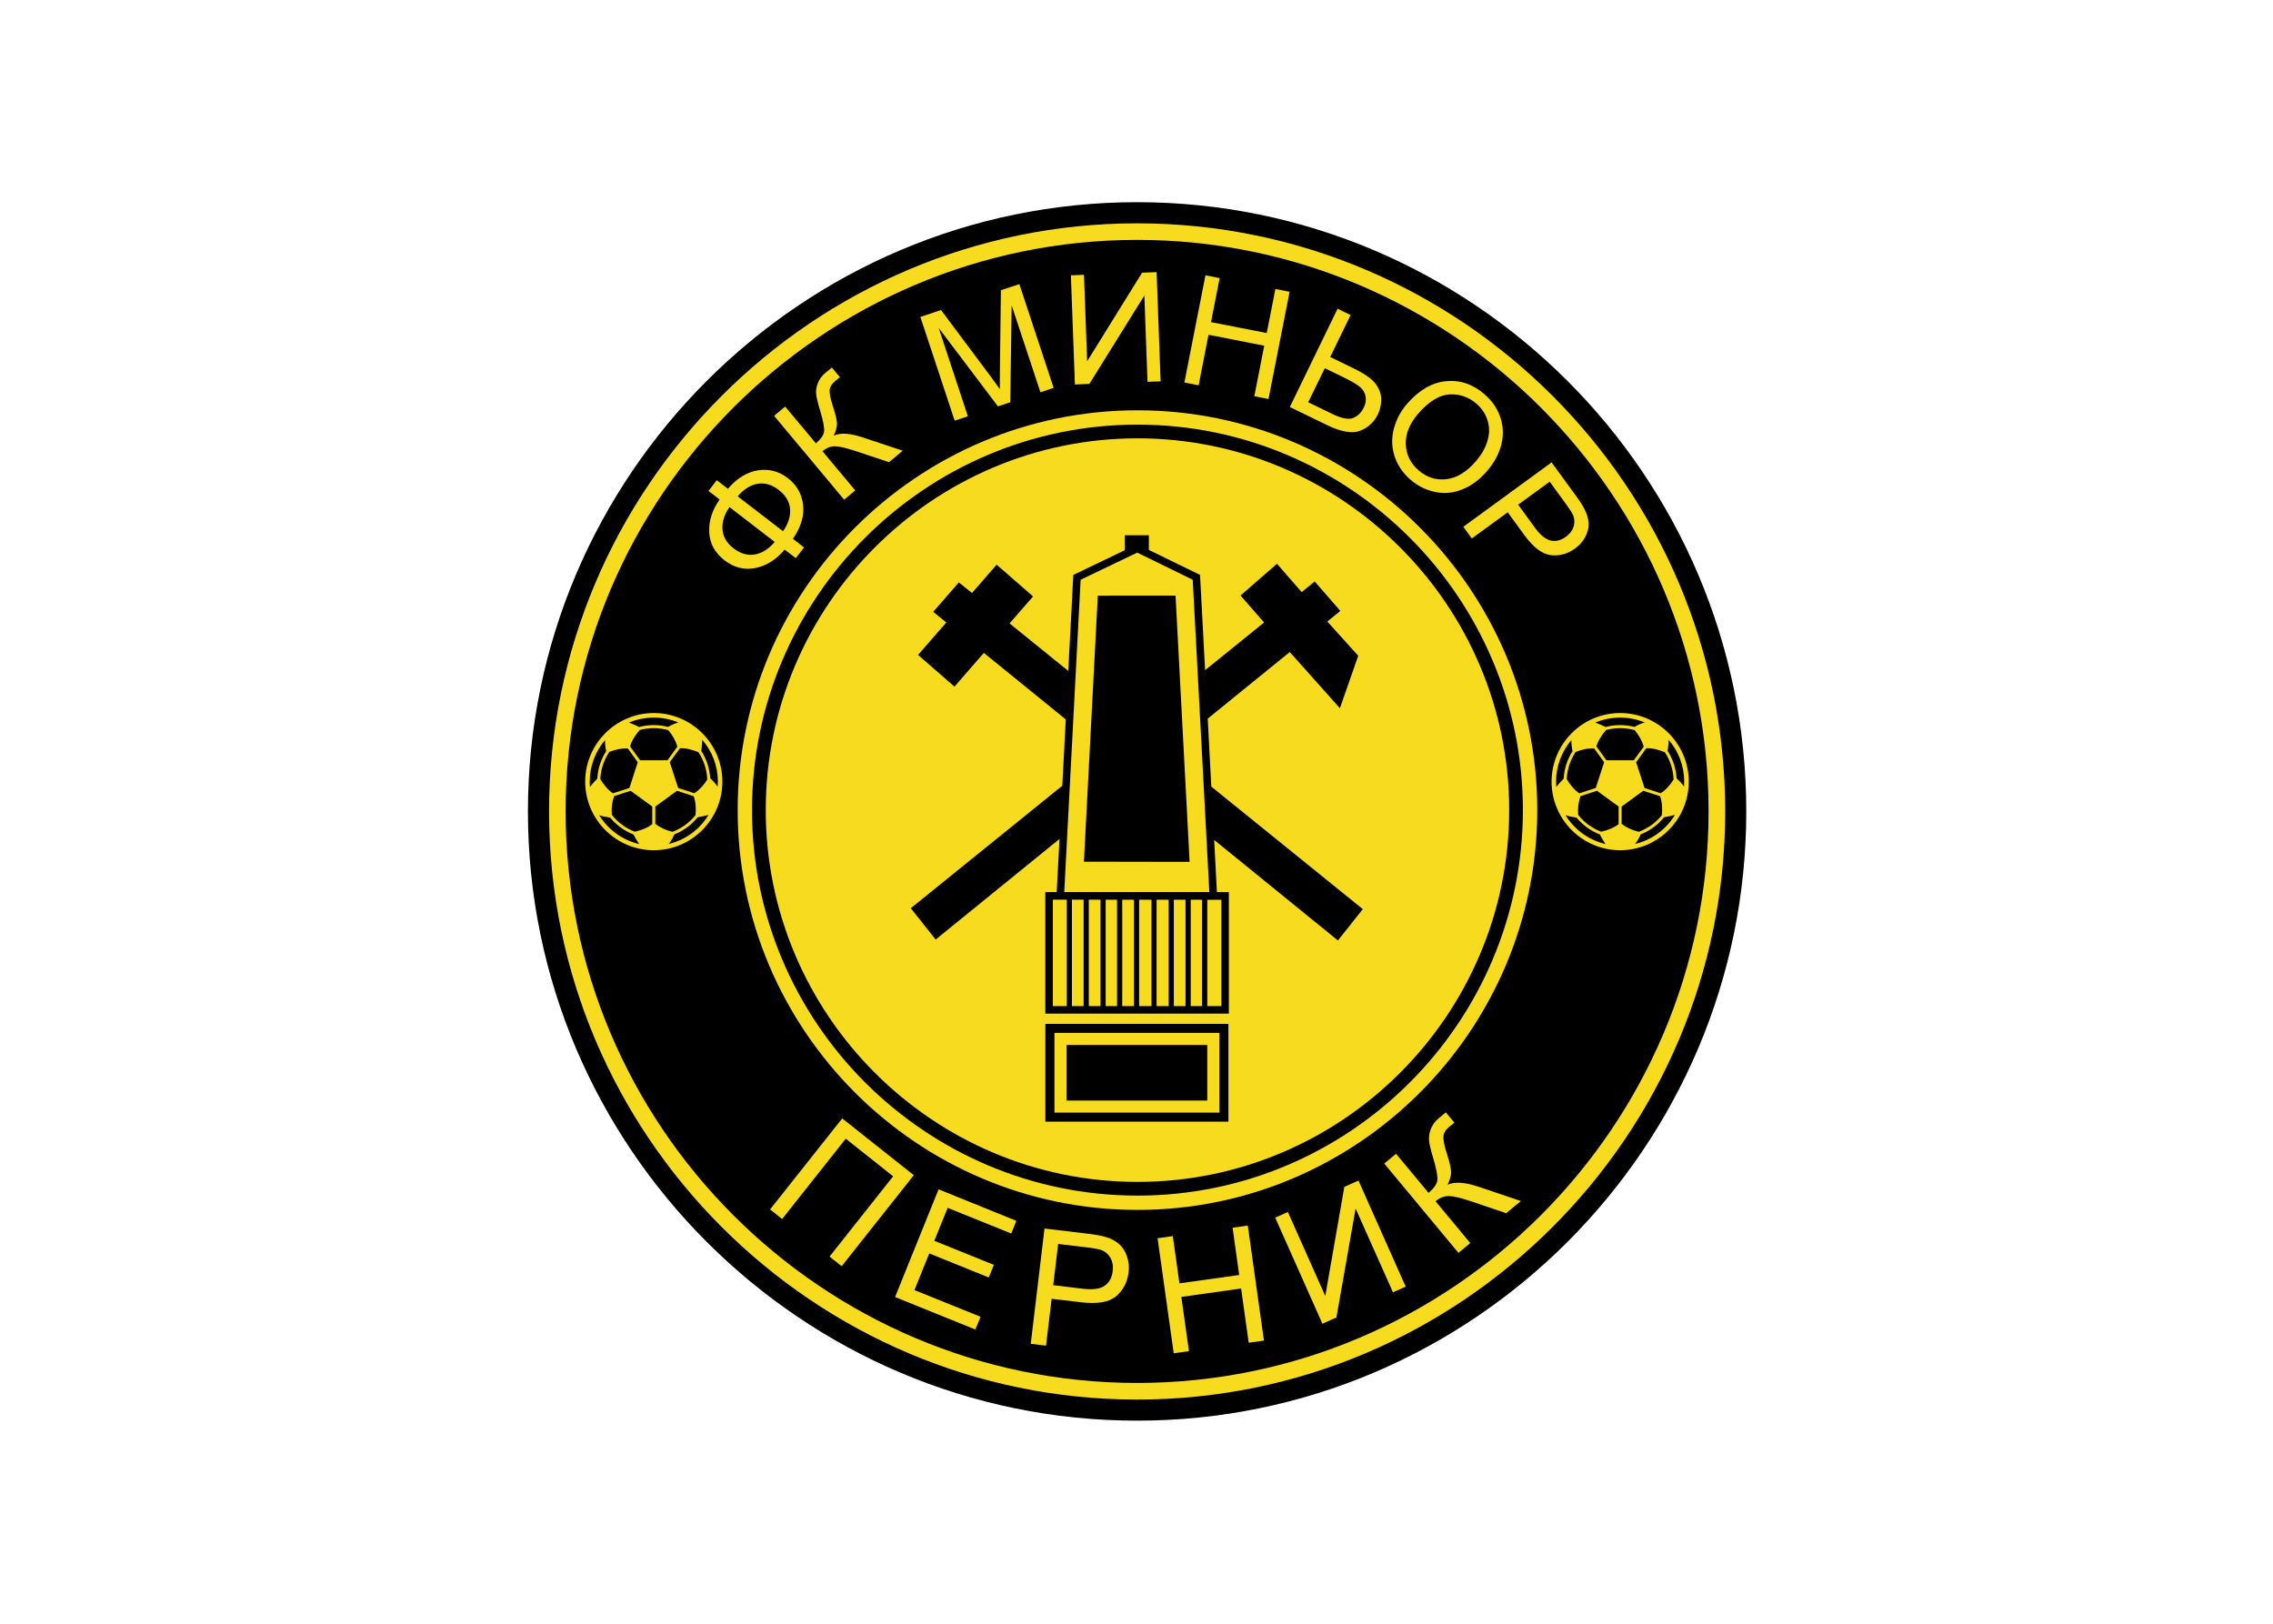 <svg clip-rule="evenodd" fill-rule="evenodd" stroke-linejoin="round" stroke-miterlimit="2" viewBox="0 0 560 400" xmlns="http://www.w3.org/2000/svg"><g transform="matrix(.264 0 0 -.264 9.812 402.641)"><path d="m0 0c313.126 0 568.493 255.367 568.493 568.493s-255.367 568.497-568.493 568.497-568.493-255.371-568.493-568.497 255.367-568.493 568.493-568.493" transform="translate(1024 199.507)"/><path d="m0 0c302.268 0 548.823 246.556 548.823 548.823 0 302.268-246.555 548.767-548.823 548.767s-548.766-246.499-548.766-548.767c0-302.267 246.498-548.823 548.766-548.823" fill="#f7db1f" transform="translate(1024 219.177)"/><path d="m0 0c293.74 0 533.303 239.563 533.303 533.303 0 293.741-239.563 533.307-533.303 533.307s-533.303-239.566-533.303-533.307c0-293.74 239.563-533.303 533.303-533.303" transform="translate(1024 234.697)"/><path d="m0 0c205.51 0 373.102 167.592 373.102 373.102 0 205.453-167.592 373.045-373.102 373.045s-373.102-167.592-373.102-373.045c0-205.51 167.592-373.102 373.102-373.102" fill="#f7db1f" transform="translate(1024.34 396.149)"/><path d="m0 0c198.12 0 359.685 161.623 359.685 359.742 0 198.12-161.565 359.686-359.685 359.686s-359.742-161.566-359.742-359.686c0-198.119 161.622-359.742 359.742-359.742" transform="translate(1024.34 409.508)"/><path d="m0 0c191.07 0 346.894 155.881 346.894 346.951 0 191.071-155.824 346.895-346.894 346.895-191.071 0-346.895-155.824-346.895-346.895 0-191.07 155.824-346.951 346.895-346.951" fill="#f7db1f" transform="translate(1024.34 422.299)"/><path d="m0 0c35.247 0 64.012 28.709 64.012 64.012 0 35.247-28.765 64.013-64.012 64.013-35.303 0-64.012-28.766-64.012-64.013 0-35.303 28.709-64.012 64.012-64.012" fill="#f7db1f" transform="translate(1474.81 731.787)"/><path d="m0 0c35.247 0 64.012 28.709 64.012 64.012 0 35.247-28.765 64.013-64.012 64.013s-64.012-28.766-64.012-64.013c0-35.303 28.765-64.012 64.012-64.012" fill="#f7db1f" transform="translate(572.958 731.787)"/><path d="m0 0c.455 9.323 3.468 17.964 8.3 25.298 6.026 2.444 11.825 3.525 17.339 3.297l9.323-12.848-7.845-24.047-15.292-5.003c-4.492 2.786-9.153 8.698-11.825 13.303m32.177-49.118c-8.528 3.241-15.918 8.698-21.489 15.747-.455 6.481.341 12.28 2.217 17.453l15.349 5.003 20.238-14.724v-16.373c-4.036-3.411-11.142-6.026-16.315-7.106m56.678 15.463c-5.628-6.992-13.018-12.393-21.602-15.577-6.311 1.535-11.654 4.094-15.975 7.448v16.145l20.238 14.724 15.577-5.06c1.99-4.889 2.331-12.45 1.762-17.68m2.786 58.669c4.832-7.391 7.788-16.032 8.129-25.412-3.354-5.514-7.447-9.778-11.995-12.848l-15.122 4.946-7.845 24.047 9.494 13.019c5.23.398 12.507-1.649 17.339-3.752m-41.727 22.512c4.661 0 9.152-.625 13.473-1.819 4.207-4.946 6.992-10.176 8.527-15.463l-9.266-12.734h-25.525l-9.381 12.904c1.251 5.117 5.458 11.427 8.983 15.35 4.206 1.137 8.641 1.762 13.189 1.762m-59.635-54.917c-.114 1.649-.171 3.298-.171 5.003 0 14.781 5.401 28.311 14.269 38.771-.113-3.581.455-7.219 1.081-10.346-4.776-7.504-7.732-16.202-8.244-25.582-2.558-2.615-4.775-5.117-6.935-7.846m45.934-53.21c-15.747 3.638-29.05 13.53-37.293 26.946 3.411-1.251 7.049-1.876 10.233-2.274 5.741-6.935 13.189-12.393 21.773-15.747 1.649-3.241 3.354-6.083 5.287-8.925m64.808 27.174c-8.129-13.417-21.432-23.365-37.179-27.118 2.274 2.843 3.979 6.083 5.287 8.983 8.584 3.354 16.031 8.868 21.716 15.917 3.638.569 6.879 1.308 10.176 2.218m-5.855 70.038c9.039-10.46 14.496-24.104 14.496-38.999 0-1.591-.057-3.126-.17-4.661-1.99 2.956-4.605 5.628-6.936 7.788-.568 9.38-3.581 18.078-8.357 25.525.512 3.639.853 6.936.967 10.347m-45.252 20.75c8.072 0 15.804-1.592 22.853-4.491-3.468-1.024-6.765-2.615-9.551-4.207-4.263 1.08-8.754 1.705-13.302 1.705-4.719 0-9.267-.625-13.587-1.762-3.298 1.592-6.368 2.956-9.608 4.15 7.163 2.956 14.952 4.605 23.195 4.605" transform="translate(1424.9 798.187)"/><path d="m0 0c.455 9.323 3.468 17.964 8.357 25.298 5.969 2.444 11.768 3.525 17.282 3.297l9.323-12.848-7.788-24.047-15.349-5.003c-4.491 2.786-9.153 8.698-11.825 13.303m32.177-49.118c-8.471 3.241-15.918 8.698-21.432 15.747-.512 6.481.284 12.28 2.16 17.453l15.349 5.003 20.238-14.724v-16.373c-4.036-3.411-11.142-6.026-16.315-7.106m56.678 15.463c-5.571-6.992-13.018-12.393-21.545-15.577-6.368 1.535-11.655 4.094-15.975 7.448v16.145l20.238 14.724 15.52-5.06c2.047-4.889 2.331-12.45 1.762-17.68m2.786 58.669c4.832-7.391 7.788-16.032 8.186-25.412-3.411-5.514-7.504-9.778-12.052-12.848l-15.122 4.946-7.845 24.047 9.494 13.019c5.23.398 12.507-1.649 17.339-3.752m-41.727 22.512c4.661 0 9.152-.625 13.473-1.819 4.207-4.946 6.992-10.176 8.527-15.463l-9.266-12.734h-25.469l-9.38 12.904c1.194 5.117 5.401 11.427 8.982 15.35 4.151 1.137 8.585 1.762 13.133 1.762m-59.578-54.917c-.171 1.649-.228 3.298-.228 5.003 0 14.781 5.401 28.311 14.326 38.771-.17-3.581.398-7.219 1.024-10.346-4.776-7.504-7.732-16.202-8.244-25.582-2.558-2.615-4.775-5.117-6.878-7.846m45.877-53.21c-15.747 3.638-29.05 13.53-37.293 26.946 3.411-1.251 7.049-1.876 10.233-2.274 5.742-6.935 13.189-12.393 21.773-15.747 1.706-3.241 3.411-6.083 5.287-8.925m64.808 27.174c-8.129-13.417-21.432-23.365-37.122-27.118 2.217 2.843 3.922 6.083 5.287 8.983 8.527 3.354 15.974 8.868 21.659 15.917 3.639.569 6.879 1.308 10.176 2.218m-5.855 70.038c9.039-10.46 14.553-24.104 14.553-38.999 0-1.591-.057-3.126-.227-4.661-1.99 2.956-4.548 5.628-6.936 7.788-.568 9.38-3.525 18.078-8.357 25.525.569 3.639.853 6.936.967 10.347m-45.252 20.75c8.072 0 15.804-1.592 22.853-4.491-3.468-1.024-6.765-2.615-9.551-4.207-4.263 1.08-8.698 1.705-13.302 1.705-4.719 0-9.267-.625-13.587-1.762-3.298 1.592-6.367 2.956-9.551 4.15 7.106 2.956 14.895 4.605 23.138 4.605" transform="translate(523.044 798.187)"/><g fill="#f7db1f"><path d="m0 0c-4.832-6.879-7.049-13.758-6.595-20.693.512-6.936 3.98-12.848 10.461-17.851 6.424-4.946 13.075-6.822 19.897-5.628 6.765 1.251 12.905 5.117 18.419 11.711zm7.618 10.062 42.353-32.574c4.945 7.163 7.163 14.155 6.537 20.92-.625 6.822-4.15 12.678-10.574 17.623-6.31 4.89-12.791 6.822-19.499 5.742-6.708-1.023-12.962-4.946-18.817-11.711m-16.828-2.956-10.403 7.959 7.731 10.062 10.404-8.015c8.47 9.891 17.794 15.576 28.027 17.225 10.176 1.592 19.499-.853 27.856-7.277 8.243-6.31 12.961-14.553 14.212-24.729 1.308-10.176-1.819-20.807-9.437-31.893l10.404-8.072-7.732-10.006-10.403 8.016c-7.732-9.266-16.771-15.008-27.118-17.168-10.346-2.104-20.01.227-28.993 7.163-8.982 6.935-13.757 15.633-14.269 26.15s2.729 20.693 9.721 30.585" fill-rule="nonzero" transform="translate(643.621 1051.96)"/><path d="m0 0 10.347 8.641 28.652-34.28c4.718 3.979 7.276 7.675 7.674 11.086.341 3.467-.852 9.891-3.695 19.385-2.103 6.936-3.354 12.052-3.695 15.35-.398 3.297.114 6.708 1.535 10.346 1.364 3.581 3.638 6.708 6.765 9.323 3.979 3.354 6.14 5.06 6.367 5.174l7.504-8.983c-.341-.284-1.08-.852-2.103-1.648-1.194-.91-1.876-1.478-2.161-1.706-3.297-2.785-5.059-5.628-5.343-8.527-.285-3.013.682-8.016 2.956-14.951 2.899-8.812 4.207-14.838 3.809-18.078-.398-3.241-1.365-6.481-3.013-9.608 6.196 2.842 15.065 2.331 26.605-1.478l37.862-12.564-12.848-10.744-30.812 10.289c-8.528 2.843-14.895 4.378-19.159 4.548-4.207.171-8.3-1.364-12.109-4.548l30.585-36.611-10.346-8.641z" fill-rule="nonzero" transform="translate(685.235 1137.12)"/><path d="m0 0-32.006 96.814 19.272 6.424 45.593-60.999c4.207-5.685 7.334-9.949 9.323-12.791-.057 3.866-.057 9.607.057 17.225l.91 75.041 17.225 5.685 32.006-96.814-12.336-4.093-26.833 81.067-1.308-90.391-11.54-3.809-55.258 73.166 27.231-82.432z" fill-rule="nonzero" transform="translate(853.736 1132.63)"/><path d="m0 0 12.223.455 2.956-80.669 51.278 82.658 13.53.512 3.752-101.931-12.223-.398-2.956 80.499-51.335-82.488-13.473-.512z" fill-rule="nonzero" transform="translate(962.205 1268.27)"/><path d="m0 0 19.67 100.055 13.246-2.615-8.073-41.102 52.017-10.176 8.073 41.102 13.246-2.615-19.67-100.055-13.246 2.615 9.266 47.128-52.017 10.233-9.209-47.185z" fill-rule="nonzero" transform="translate(1068.12 1168.22)"/><path d="m0 0 22.228-10.801c9.039-4.378 15.69-5.628 19.954-3.752s7.504 5.059 9.665 9.55c1.819 3.696 2.33 7.277 1.591 10.802-.739 3.524-2.558 6.481-5.514 8.811-2.899 2.331-8.3 5.458-16.202 9.267l-16.259 7.902zm27.401 87.264 12.166-5.856-19.044-39.169 21.887-10.631c10.232-5.003 17.054-9.778 20.465-14.383 3.468-4.604 5.174-9.437 5.23-14.496 0-5.06-1.023-9.778-3.126-14.099-3.468-7.106-8.926-12.109-16.316-15.122-7.447-2.956-17.794-1.25-30.926 5.117l-34.905 16.941z" fill-rule="nonzero" transform="translate(1183.69 1149.8)"/><path d="m0 0c-8.016-9.266-11.882-18.76-11.54-28.425.341-9.664 4.263-17.793 11.824-24.331 7.675-6.651 16.316-9.437 25.924-8.357 9.664 1.08 18.76 6.595 27.401 16.486 5.401 6.254 9.096 12.678 11.029 19.158 1.989 6.538 2.046 12.849.17 18.931-1.819 6.14-5.287 11.427-10.346 15.804-7.22 6.254-15.577 9.21-25.071 8.755-9.494-.454-19.329-6.424-29.391-18.021m-10.347 9.266c11.143 12.792 23.252 19.841 36.384 21.092 13.132 1.25 25.127-2.843 35.986-12.28 7.106-6.196 12.052-13.473 14.78-21.773 2.729-8.357 2.957-16.884.683-25.582-2.274-8.641-6.766-16.828-13.474-24.502-6.765-7.846-14.383-13.474-22.91-16.885-8.471-3.411-16.998-4.206-25.525-2.331-8.585 1.877-16.145 5.685-22.854 11.484-7.22 6.31-12.166 13.701-14.837 22.115-2.672 8.47-2.843 17.054-.512 25.639 2.331 8.584 6.424 16.258 12.279 23.023" fill-rule="nonzero" transform="translate(1286.3 1139.11)"/><path d="m0 0 15.52-21.319c5.116-7.049 10.062-11.085 14.894-12.165 4.776-1.024 9.494.17 14.269 3.638 3.468 2.558 5.799 5.571 6.993 9.096 1.137 3.525 1.08 6.992-.171 10.403-.909 2.217-3.069 5.742-6.708 10.688l-15.349 21.091zm-51.164-20.636 82.374 60.089 22.683-31.096c3.98-5.458 6.765-9.835 8.3-13.076 2.274-4.547 3.468-8.868 3.582-13.018.113-4.093-.967-8.243-3.127-12.393-2.217-4.15-5.344-7.732-9.437-10.688-6.992-5.116-14.553-7.22-22.626-6.31-8.13.966-16.43 7.22-24.9 18.874l-15.406 21.148-33.541-24.445z" fill-rule="nonzero" transform="translate(1379.59 1054.24)"/><path d="m0 0 66.798-52.984-67.31-84.932-11.313 8.982 59.351 74.927-44.229 35.076-59.35-74.927-11.257 8.925z" fill-rule="nonzero" transform="translate(748.793 481.536)"/><path d="m0 0 40.59 100.51 72.597-29.392-4.775-11.824-59.351 23.933-12.45-30.755 55.599-22.456-4.776-11.767-55.542 22.455-13.814-34.223 61.682-24.9-4.833-11.882z" fill-rule="nonzero" transform="translate(798.138 314.854)"/><path d="m0 0 27.856-3.354c9.21-1.08 15.918-.171 20.182 2.842 4.263 2.957 6.765 7.561 7.504 13.758.568 4.491-.114 8.47-1.99 11.995-1.933 3.468-4.662 5.912-8.243 7.391-2.331.909-6.708 1.762-13.189 2.558l-27.515 3.24zm-20.977-54.746 12.848 107.616 40.59-4.889c7.163-.853 12.564-1.819 16.259-2.956 5.173-1.478 9.38-3.696 12.677-6.595 3.298-2.899 5.742-6.708 7.391-11.427 1.648-4.718 2.16-9.721 1.535-15.065-1.137-9.152-4.946-16.543-11.541-22.228-6.594-5.571-17.453-7.504-32.688-5.685l-27.572 3.241-5.23-43.717z" fill-rule="nonzero" transform="translate(945.718 325.94)"/><path d="m0 0-15.065 107.332 14.212 1.989 6.197-44.058 55.769 7.788-6.196 44.115 14.212 1.99 15.065-107.331-14.212-1.99-7.107 50.596-55.769-7.845 7.106-50.596z" fill-rule="nonzero" transform="translate(1058.17 262.382)"/><path d="m0 0 11.825 5.287 34.905-78.395 17.794 101.874 13.189 5.855 44.058-98.974-11.881-5.287-34.849 78.167-17.907-101.646-13.076-5.856z" fill-rule="nonzero" transform="translate(1152.88 388.929)"/><path d="m0 0 11.029 9.153 30.3-36.498c5.06 4.207 7.789 8.13 8.244 11.768.398 3.639-.853 10.517-3.866 20.58-2.217 7.39-3.525 12.848-3.866 16.315-.398 3.525.171 7.163 1.649 11.029 1.535 3.809 3.922 7.106 7.276 9.892 4.207 3.525 6.481 5.344 6.766 5.458l7.958-9.551c-.397-.341-1.136-.91-2.273-1.762-1.251-.967-1.99-1.592-2.274-1.82-3.525-2.899-5.401-5.912-5.685-9.039-.341-3.183.682-8.47 3.069-15.917 3.07-9.381 4.378-15.805 3.98-19.216-.455-3.467-1.535-6.821-3.297-10.176 6.594 3.013 16.031 2.445 28.311-1.648l40.192-13.53-13.701-11.37-32.745 11.085c-8.982 3.07-15.747 4.662-20.295 4.889-4.491.171-8.812-1.421-12.905-4.832l32.404-38.998-11.029-9.153z" fill-rule="nonzero" transform="translate(1254.64 439.411)"/></g><path d="m958.112 550.097h131.378v-51.903h-131.378zm-11.256 11.256h153.894v-74.416h-153.894zm9.152 131.435h135.412l-15.52 291.41-51.79 25.302-52.809-25.302zm31.324 276.572-12.961-248.261 98.629-.17-13.13 248.488zm102.158-383.05h13.13v99.259h-13.13zm-15.46 99.315v-99.315h10.63v99.259zm-15.75-99.315h10.91v99.316h-10.91zm-16.09 0h11.26v99.316h-11.26zm-16.31 0h11.54v99.316h-11.54zm-15.75 0h10.91v99.316h-10.91zm-15.464 0h10.634v99.316h-10.634zm-15.747 99.372v-99.372h10.915v99.315zm-20.58 0h-12.962v-99.373h12.962zm4.832-99.372h10.915v99.373h-10.915zm-143.601 327.736 26.378 30.301-12.223 9.891 23.934 27.459 12.223-9.892 23.024 26.435 33.995-29.619-21.943-25.184 54.802-44.342 4.719 89.594 47.981 23.021v13.99h22.51v-13.7l47.75-23.311 4.72-88.912 55.03 44.513-21.94 25.184 34 29.618 23.02-26.435 12.22 9.892 23.88-27.458-12.17-9.892 28.88-31.949-17.11-48.947-46.79 52.415-76.57-62.137 3.35-63.443 141.39-114.324-23.25-29.221-115.47 93.802 2.56-48.607 11.15-.056v-113.415h-171.292v113.415l10.631.056 2.615 49.516-115.575-93.858-23.194 29.221 141.384 114.323 3.241 61.852-76.463 62.08-27.401-31.495zm118.815-344.28h170.835v-91.243h-170.835z"/></g></svg>